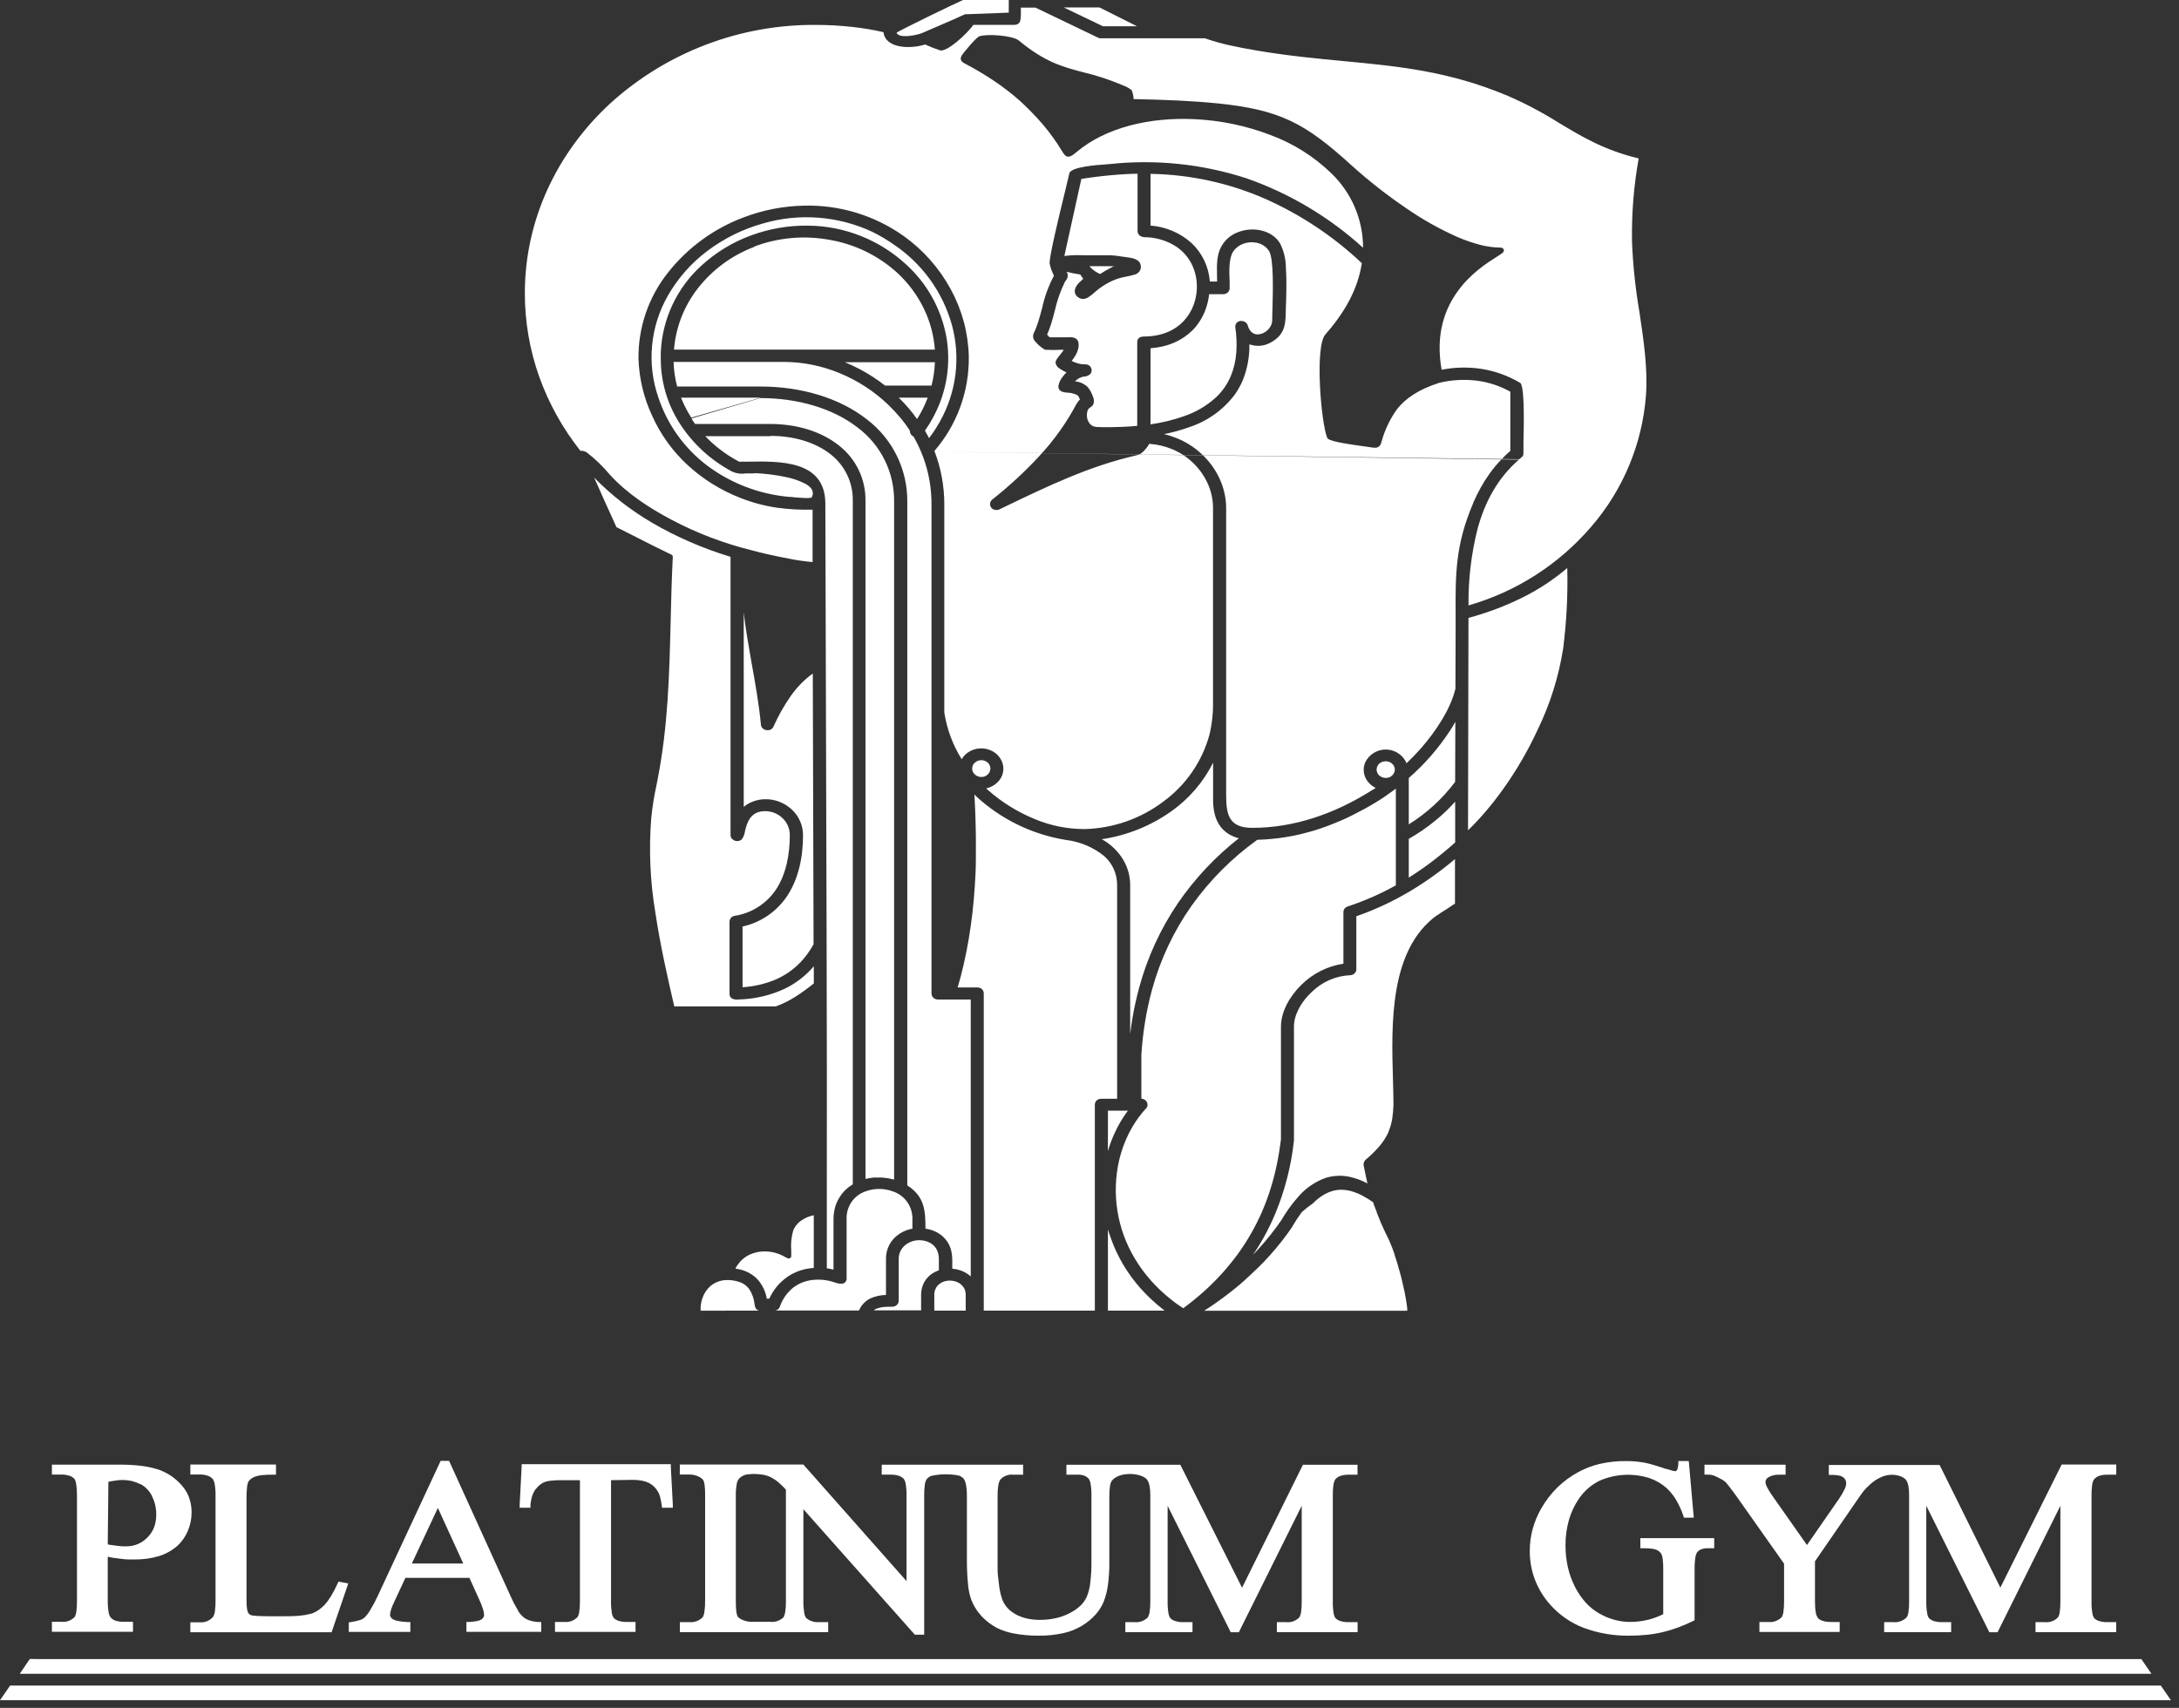 <svg width="162" height="127" viewBox="0 0 162 127" fill="none" xmlns="http://www.w3.org/2000/svg">
<rect x="0" y="0" width="162" height="127" fill="#333333" stroke="none"/>
<path fill-rule="evenodd" clip-rule="evenodd" d="M123.893 109.226C124.034 109.275 124.18 109.32 124.33 109.36C124.397 109.379 124.467 109.393 124.537 109.4C124.562 109.401 124.586 109.395 124.607 109.381L124.668 109.329C124.698 109.285 124.718 109.235 124.729 109.183C124.756 109.07 124.772 108.954 124.778 108.838V108.643H125.553L125.571 108.829L125.907 112.636L125.925 112.856H125.19L125.15 112.709C125.005 112.284 124.816 111.875 124.586 111.489C124.393 111.175 124.158 110.888 123.887 110.638C123.519 110.316 123.091 110.069 122.627 109.912C121.419 109.528 120.113 109.593 118.949 110.095C118.339 110.39 117.814 110.835 117.423 111.389V111.389C117.08 111.882 116.818 112.428 116.648 113.005C116.471 113.629 116.384 114.275 116.389 114.924C116.388 115.465 116.446 116.004 116.563 116.532C116.676 117.035 116.852 117.523 117.085 117.984C117.3 118.413 117.571 118.812 117.89 119.17C118.18 119.491 118.52 119.763 118.897 119.976C119.251 120.182 119.63 120.341 120.025 120.449C120.401 120.553 120.789 120.606 121.178 120.607C121.63 120.608 122.079 120.555 122.518 120.449H122.536C122.743 120.396 122.947 120.33 123.146 120.253C123.32 120.186 123.491 120.113 123.655 120.031V116.675C123.658 116.434 123.646 116.192 123.619 115.952C123.609 115.823 123.578 115.696 123.527 115.577C123.488 115.506 123.438 115.442 123.378 115.388C123.315 115.331 123.243 115.284 123.164 115.25C123.051 115.203 122.932 115.174 122.81 115.162C122.599 115.135 122.386 115.124 122.173 115.128H121.953V114.375H127.444V115.128H126.98C126.798 115.122 126.616 115.153 126.447 115.22C126.323 115.274 126.217 115.363 126.142 115.476C126.081 115.611 126.043 115.756 126.029 115.903C125.996 116.159 125.982 116.417 125.986 116.675V120.479L125.87 120.54C125.507 120.721 125.134 120.882 124.754 121.022C124.385 121.158 124.01 121.272 123.628 121.364C123.242 121.456 122.851 121.522 122.457 121.562C122.029 121.607 121.599 121.63 121.169 121.629C120.006 121.65 118.848 121.455 117.756 121.053C116.792 120.687 115.931 120.092 115.248 119.32C114.759 118.771 114.373 118.137 114.11 117.45C113.855 116.767 113.726 116.043 113.732 115.315C113.732 114.774 113.803 114.235 113.943 113.713C114.09 113.181 114.302 112.669 114.574 112.188V112.188C114.901 111.613 115.304 111.086 115.773 110.62C116.243 110.16 116.775 109.769 117.353 109.458C117.864 109.182 118.41 108.976 118.976 108.847C119.592 108.709 120.221 108.641 120.852 108.646C121.303 108.641 121.753 108.678 122.197 108.756H122.219C122.46 108.802 122.698 108.866 122.932 108.933C123.253 109.024 123.567 109.131 123.881 109.238L123.893 109.226ZM5.534 109.964C5.428 109.862 5.302 109.784 5.165 109.735H5.149C4.965 109.677 4.772 109.648 4.579 109.65H3.859V108.912H8.874C9.406 108.908 9.938 108.936 10.466 108.997C10.88 109.044 11.289 109.129 11.687 109.253V109.253H11.714C12.047 109.365 12.364 109.517 12.66 109.708L12.699 109.732C12.996 109.933 13.265 110.171 13.502 110.44V110.44C13.721 110.683 13.896 110.963 14.02 111.266V111.266L14.057 111.361C14.182 111.707 14.246 112.073 14.243 112.441C14.249 112.924 14.153 113.403 13.962 113.847C13.787 114.262 13.526 114.635 13.197 114.942V114.942L13.148 114.982C12.753 115.32 12.291 115.571 11.793 115.72C11.219 115.889 10.623 115.97 10.024 115.961C9.853 115.961 9.682 115.961 9.515 115.961C9.347 115.961 9.148 115.934 8.969 115.912C8.789 115.891 8.581 115.864 8.389 115.836L8.011 115.76V119.012C8.006 119.308 8.028 119.604 8.078 119.896C8.097 120.036 8.149 120.169 8.23 120.284C8.331 120.39 8.455 120.471 8.593 120.519H8.612C8.79 120.574 8.977 120.601 9.164 120.598H9.887V121.339H3.859V120.598H4.579C4.762 120.617 4.948 120.592 5.12 120.525C5.292 120.459 5.446 120.353 5.57 120.217C5.628 120.096 5.664 119.966 5.677 119.832C5.712 119.562 5.727 119.29 5.723 119.018V111.245C5.728 110.947 5.708 110.649 5.662 110.354C5.647 110.217 5.604 110.084 5.534 109.964V109.964ZM15.85 120.217C15.918 120.097 15.96 119.965 15.976 119.829C16.013 119.558 16.029 119.285 16.024 119.012V111.245C16.032 110.949 16.011 110.653 15.96 110.36C15.942 110.218 15.89 110.082 15.808 109.964C15.701 109.857 15.57 109.776 15.426 109.729C15.241 109.669 15.047 109.64 14.853 109.644H14.151V108.905H20.518V109.659H20.295C20.01 109.654 19.725 109.666 19.441 109.695C19.267 109.713 19.095 109.753 18.931 109.814C18.822 109.861 18.719 109.922 18.626 109.997C18.556 110.053 18.497 110.121 18.453 110.199C18.404 110.328 18.374 110.464 18.364 110.601C18.337 110.886 18.324 111.172 18.328 111.459V119.018C18.324 119.222 18.336 119.426 18.364 119.628C18.377 119.741 18.41 119.85 18.462 119.951V119.951C18.488 119.985 18.517 120.015 18.55 120.043V120.043C18.593 120.073 18.64 120.097 18.691 120.113C18.737 120.127 18.785 120.136 18.834 120.14C18.934 120.14 19.032 120.159 19.139 120.165C19.465 120.183 19.795 120.186 20.121 120.186H21.082C21.494 120.186 21.915 120.186 22.33 120.137C22.581 120.118 22.831 120.074 23.074 120.006V120.006H23.111C23.297 119.946 23.475 119.861 23.638 119.753C23.816 119.635 23.98 119.498 24.127 119.344C24.305 119.148 24.463 118.934 24.599 118.707C24.784 118.404 24.949 118.089 25.093 117.764L25.167 117.609L25.655 117.7L25.893 117.746L25.82 117.962L24.703 121.229L24.654 121.376H14.151V120.635H14.856C15.043 120.652 15.232 120.622 15.405 120.549C15.579 120.477 15.732 120.362 15.85 120.217V120.217ZM34.901 117.331H30.139L29.309 119.115C29.22 119.299 29.141 119.487 29.074 119.68V119.68V119.701C29.029 119.825 29.003 119.954 28.998 120.086C28.999 120.141 29.015 120.194 29.044 120.241C29.083 120.301 29.132 120.354 29.19 120.397V120.397C29.303 120.461 29.426 120.507 29.553 120.531C29.799 120.577 30.048 120.607 30.298 120.619H30.508V121.348H25.932V120.641L26.115 120.613C26.332 120.582 26.546 120.535 26.756 120.473C26.866 120.441 26.969 120.389 27.061 120.32C27.248 120.141 27.407 119.936 27.534 119.71C27.738 119.377 27.921 119.032 28.083 118.676L32.72 108.716L32.759 108.631H33.388L33.446 108.756L38 118.78C38.148 119.113 38.318 119.435 38.51 119.744V119.771C38.62 119.955 38.76 120.119 38.921 120.259V120.259C39.059 120.366 39.215 120.448 39.382 120.5C39.593 120.566 39.811 120.603 40.032 120.613H40.239V121.345H34.675V120.61H34.886C35.09 120.601 35.294 120.576 35.496 120.537C35.604 120.516 35.707 120.476 35.801 120.418C35.859 120.377 35.908 120.324 35.944 120.262C35.974 120.206 35.99 120.143 35.99 120.079C35.981 119.926 35.952 119.774 35.901 119.628C35.822 119.391 35.73 119.159 35.624 118.932L34.901 117.331ZM45.428 110.068V119.064C45.421 119.355 45.441 119.646 45.486 119.933C45.505 120.071 45.555 120.202 45.633 120.317V120.317C45.737 120.416 45.862 120.489 45.999 120.531C46.189 120.587 46.386 120.613 46.584 120.61H47.249V121.351H41.261V120.61H41.957C42.139 120.629 42.322 120.605 42.493 120.54C42.664 120.476 42.818 120.372 42.942 120.238C43.009 120.122 43.05 119.993 43.064 119.86C43.103 119.594 43.12 119.326 43.116 119.057V110.068H41.78C41.53 110.068 41.27 110.068 41.02 110.098C40.859 110.111 40.7 110.14 40.544 110.184V110.184C40.411 110.232 40.286 110.3 40.172 110.385V110.385C40.046 110.483 39.934 110.598 39.84 110.727V110.727H39.824C39.714 110.883 39.627 111.054 39.568 111.236C39.497 111.461 39.453 111.693 39.437 111.928V112.115H38.635V111.901L38.781 109.073V108.878H49.873V109.073L50.022 111.901V112.115H49.223L49.196 111.938C49.169 111.732 49.13 111.528 49.08 111.328C49.047 111.194 48.997 111.066 48.93 110.946C48.849 110.798 48.746 110.662 48.625 110.544C48.508 110.432 48.376 110.339 48.232 110.266C48.068 110.188 47.895 110.133 47.716 110.101C47.489 110.061 47.258 110.041 47.027 110.043L45.428 110.068ZM74.365 110.028C74.291 110.154 74.242 110.294 74.222 110.44C74.181 110.706 74.162 110.976 74.167 111.245V116.498C74.167 116.742 74.167 116.986 74.201 117.23C74.234 117.474 74.258 117.795 74.301 118.075C74.338 118.337 74.4 118.595 74.487 118.844V118.862C74.552 119.053 74.644 119.233 74.762 119.396C74.879 119.554 75.016 119.695 75.171 119.817C75.345 119.952 75.534 120.067 75.735 120.159H75.762C75.981 120.259 76.212 120.331 76.449 120.375C76.736 120.431 77.028 120.457 77.321 120.455C77.712 120.456 78.102 120.414 78.484 120.33C78.842 120.252 79.188 120.128 79.515 119.96C79.807 119.818 80.076 119.633 80.314 119.411C80.516 119.222 80.68 118.995 80.796 118.743C80.93 118.413 81.017 118.066 81.055 117.712C81.121 117.179 81.151 116.642 81.144 116.105V111.224C81.149 110.928 81.129 110.632 81.082 110.339C81.064 110.197 81.011 110.061 80.93 109.943C80.823 109.837 80.694 109.756 80.552 109.708C80.372 109.663 80.187 109.646 80.003 109.659H79.283V108.921H87.751L87.812 109.04L92.342 118.063L96.808 109.043L96.869 108.921H100.926V109.659H100.261C100.045 109.654 99.83 109.688 99.627 109.76C99.48 109.812 99.351 109.906 99.257 110.031C99.192 110.149 99.151 110.279 99.135 110.412C99.1 110.677 99.085 110.944 99.09 111.212V119.079C99.083 119.37 99.102 119.661 99.148 119.948C99.166 120.086 99.215 120.217 99.291 120.333C99.394 120.431 99.52 120.503 99.657 120.543C99.855 120.602 100.061 120.63 100.267 120.625H100.932V121.367H94.929V120.625H95.621C95.803 120.644 95.986 120.621 96.157 120.558C96.328 120.494 96.482 120.392 96.607 120.259V120.259C96.672 120.143 96.714 120.014 96.729 119.881C96.766 119.615 96.782 119.347 96.777 119.079V111.971L92.165 121.251L92.107 121.373H91.497L91.439 121.251L86.808 111.971V119.079C86.801 119.37 86.822 119.661 86.869 119.948C86.886 120.086 86.935 120.218 87.013 120.333V120.333C87.116 120.431 87.242 120.503 87.379 120.543C87.569 120.601 87.766 120.629 87.965 120.625H88.657V121.367H83.663V120.625H84.35C84.533 120.643 84.718 120.619 84.891 120.555C85.064 120.491 85.219 120.389 85.347 120.256C85.41 120.136 85.451 120.006 85.469 119.872C85.508 119.607 85.525 119.34 85.521 119.073V111.184C85.523 110.968 85.507 110.751 85.472 110.537C85.451 110.395 85.408 110.257 85.344 110.129V110.129C85.31 110.061 85.263 110 85.207 109.949C85.132 109.886 85.049 109.834 84.96 109.793V109.793C84.301 109.488 83.068 109.525 82.632 110.15C82.574 110.263 82.537 110.386 82.522 110.513C82.486 110.775 82.47 111.039 82.474 111.303V116.184C82.479 116.731 82.447 117.277 82.376 117.819C82.323 118.244 82.22 118.662 82.071 119.064C81.928 119.426 81.721 119.759 81.461 120.049C81.171 120.371 80.836 120.65 80.466 120.876C80.028 121.142 79.549 121.334 79.048 121.443C78.454 121.573 77.847 121.636 77.239 121.629C76.59 121.636 75.942 121.577 75.305 121.452C74.887 121.37 74.482 121.234 74.1 121.046V121.046L73.862 120.903C73.487 120.674 73.151 120.388 72.865 120.055C72.588 119.729 72.368 119.36 72.212 118.963C72.078 118.578 71.995 118.177 71.965 117.77C71.906 117.156 71.88 116.539 71.885 115.922V111.245C71.885 110.922 71.867 110.208 71.626 109.936L71.611 109.921C71.516 109.828 71.4 109.759 71.272 109.72C70.603 109.592 69.915 109.6 69.25 109.744C69.102 109.797 68.973 109.891 68.877 110.016C68.814 110.134 68.773 110.264 68.758 110.397C68.722 110.662 68.706 110.929 68.71 111.196V121.556H68.014L67.947 121.48L59.729 112.227V119.067C59.723 119.357 59.744 119.647 59.79 119.933C59.809 120.071 59.859 120.202 59.936 120.317C60.202 120.539 60.543 120.649 60.888 120.622H61.572V121.364H50.547V120.622H51.242C51.423 120.639 51.606 120.616 51.777 120.555C51.948 120.493 52.104 120.396 52.234 120.269V120.269C52.304 120.15 52.349 120.018 52.365 119.881C52.409 119.599 52.428 119.313 52.423 119.027V111.245C52.423 110.998 52.423 110.745 52.392 110.501C52.383 110.368 52.356 110.238 52.31 110.113C52.288 110.06 52.253 110.014 52.209 109.976C52.148 109.922 52.082 109.874 52.011 109.833C51.89 109.771 51.762 109.723 51.63 109.689C51.501 109.659 51.369 109.644 51.236 109.644H50.541V108.905H59.729L59.796 108.982L67.398 117.572V111.184C67.403 110.896 67.381 110.608 67.331 110.324C67.311 110.195 67.263 110.072 67.191 109.964C67.084 109.86 66.954 109.783 66.812 109.738C66.621 109.68 66.421 109.652 66.221 109.656H65.552V108.918H76.064V109.659H75.341C75.161 109.639 74.979 109.662 74.809 109.726C74.639 109.79 74.487 109.894 74.365 110.028V110.028ZM8.011 114.845L8.316 114.894L8.734 114.948L9.087 114.985H9.393C9.682 114.987 9.969 114.932 10.238 114.823C10.508 114.709 10.754 114.541 10.957 114.329V114.329C11.173 114.118 11.342 113.863 11.452 113.582C11.565 113.274 11.621 112.949 11.616 112.621C11.617 112.382 11.591 112.143 11.537 111.91C11.485 111.683 11.404 111.464 11.296 111.257V111.23C11.199 111.044 11.075 110.872 10.93 110.72C10.788 110.575 10.624 110.453 10.445 110.357H10.418C10.223 110.26 10.018 110.184 9.807 110.132V110.132C9.574 110.079 9.336 110.053 9.097 110.052C8.921 110.054 8.745 110.069 8.572 110.098C8.401 110.12 8.23 110.15 8.059 110.187L8.011 114.845ZM34.443 116.266L32.555 112.13L30.618 116.266H34.443ZM58.256 120.256C58.319 120.137 58.361 120.006 58.378 119.872C58.416 119.607 58.434 119.34 58.429 119.073V110.769C58.286 110.617 58.143 110.464 57.99 110.33C57.885 110.23 57.773 110.138 57.655 110.055C57.597 110.016 57.542 109.982 57.484 109.949C57.265 109.812 57.023 109.717 56.77 109.668C56.395 109.603 56.014 109.59 55.635 109.628C55.495 109.638 55.358 109.676 55.233 109.74C55.107 109.804 54.996 109.892 54.906 110.001V110.001C54.83 110.119 54.782 110.254 54.766 110.394C54.719 110.674 54.699 110.958 54.705 111.242V119.015C54.705 119.259 54.705 119.512 54.735 119.759C54.744 119.892 54.77 120.023 54.812 120.15V120.15C54.834 120.197 54.865 120.239 54.903 120.275C54.967 120.33 55.038 120.377 55.114 120.415C55.232 120.475 55.357 120.521 55.486 120.552C55.614 120.583 55.745 120.598 55.876 120.598H57.249C57.434 120.621 57.623 120.602 57.799 120.541C57.976 120.48 58.136 120.38 58.268 120.247L58.256 120.256ZM3.041 123.371H159.2L159.953 124.463H1.47L2.215 123.362L3.041 123.371ZM160.646 125.339L161.399 126.431H0L0.753 125.339H160.646ZM148.718 118.057L153.215 109.027L153.273 108.905H157.336V109.659H156.668C156.451 109.654 156.235 109.688 156.03 109.76C155.886 109.814 155.76 109.908 155.667 110.031C155.601 110.148 155.56 110.278 155.545 110.412C155.508 110.677 155.492 110.944 155.497 111.212V119.079C155.489 119.37 155.51 119.661 155.558 119.948C155.575 120.085 155.623 120.217 155.698 120.333V120.333C155.803 120.431 155.929 120.503 156.067 120.543C156.26 120.601 156.461 120.629 156.662 120.625H157.33V121.367H151.333V120.625H152.025C152.207 120.645 152.39 120.622 152.561 120.558C152.732 120.495 152.886 120.393 153.01 120.259V120.259C153.077 120.143 153.119 120.014 153.133 119.881C153.17 119.615 153.186 119.347 153.181 119.079V111.971L148.572 121.251L148.511 121.373H147.901L147.84 121.251L143.212 111.971V119.079C143.206 119.37 143.227 119.661 143.276 119.948C143.291 120.086 143.339 120.218 143.417 120.333C143.521 120.431 143.646 120.504 143.783 120.546C143.972 120.601 144.168 120.628 144.365 120.625H145.061V121.367H140.079V120.625H140.763C140.946 120.643 141.131 120.619 141.304 120.555C141.477 120.491 141.633 120.389 141.76 120.256C141.829 120.139 141.872 120.008 141.885 119.872C141.924 119.607 141.941 119.34 141.934 119.073V111.184C141.937 110.968 141.922 110.751 141.888 110.537C141.869 110.395 141.826 110.257 141.76 110.129V110.129C141.724 110.067 141.677 110.011 141.623 109.964C141.547 109.902 141.464 109.85 141.376 109.808V109.808C141.133 109.708 140.872 109.659 140.609 109.665C140.347 109.672 140.088 109.733 139.851 109.845V109.845C139.703 109.908 139.561 109.985 139.427 110.074C139.289 110.164 139.159 110.266 139.039 110.379V110.379C138.874 110.525 138.718 110.682 138.572 110.849C138.392 111.08 138.225 111.324 138.06 111.565L134.936 116.102V119.061C134.932 119.351 134.953 119.641 135 119.927C135.019 120.065 135.072 120.195 135.153 120.308V120.323C135.257 120.42 135.382 120.491 135.519 120.531C135.717 120.589 135.923 120.616 136.129 120.613H136.773V121.355H130.806V120.613H131.489C131.67 120.63 131.853 120.605 132.023 120.542C132.193 120.478 132.346 120.376 132.471 120.244C132.535 120.127 132.575 119.998 132.59 119.866C132.626 119.6 132.643 119.332 132.639 119.064V116.278L129.116 111.285C128.942 111.047 128.768 110.806 128.585 110.571C128.49 110.442 128.389 110.319 128.28 110.202C128.187 110.121 128.084 110.051 127.975 109.994C127.791 109.892 127.602 109.799 127.408 109.717H127.389C127.336 109.698 127.281 109.683 127.225 109.674C127.132 109.659 127.038 109.652 126.944 109.653H126.721V108.915H132.752V109.659H132.233C131.985 109.657 131.739 109.715 131.517 109.827V109.827C131.437 109.866 131.367 109.925 131.315 109.997C131.273 110.068 131.252 110.15 131.254 110.232C131.273 110.361 131.315 110.485 131.379 110.598C131.505 110.836 131.648 111.065 131.806 111.282L134.341 114.891L136.721 111.456C136.877 111.235 137.013 111.001 137.13 110.757C137.202 110.62 137.245 110.469 137.258 110.315C137.258 110.251 137.249 110.187 137.23 110.126C137.215 110.073 137.19 110.023 137.157 109.979V109.979C137.128 109.935 137.092 109.896 137.05 109.863V109.863C136.995 109.824 136.936 109.791 136.873 109.766V109.766C136.789 109.733 136.701 109.712 136.611 109.702C136.472 109.682 136.331 109.673 136.19 109.674H135.964V108.936H144.201L144.262 109.055L148.718 118.057Z" fill="white"/>
<path fill-rule="evenodd" clip-rule="evenodd" d="M56.432 97.458C56.16 97.397 56.127 97.153 56.087 96.924V96.909C56.044 96.558 55.927 96.221 55.742 95.92C55.547 95.624 55.251 95.407 54.91 95.31C54.579 95.205 54.231 95.165 53.885 95.191C53.499 95.225 53.132 95.374 52.832 95.618C52.551 95.863 52.34 96.179 52.222 96.533C52.116 96.831 52.071 97.148 52.091 97.464L56.432 97.458ZM65.87 93.617C65.86 93.051 66.071 92.504 66.459 92.092C66.829 91.71 67.311 91.455 67.835 91.366V90.643C67.843 90.189 67.706 89.745 67.443 89.375C67.18 89.006 66.805 88.73 66.374 88.59C66.051 88.472 65.71 88.411 65.367 88.41C65.023 88.408 64.682 88.468 64.36 88.587C63.934 88.731 63.565 89.008 63.309 89.379C63.054 89.75 62.925 90.193 62.942 90.643V95.017C62.951 95.077 62.946 95.138 62.927 95.195C62.909 95.253 62.877 95.305 62.834 95.348C62.792 95.391 62.74 95.423 62.683 95.443C62.626 95.462 62.565 95.468 62.505 95.46C62.338 95.448 62.173 95.41 62.017 95.347C61.978 95.347 61.941 95.319 61.911 95.313C61.655 95.237 61.392 95.188 61.127 95.167V95.167C60.871 95.145 60.615 95.151 60.361 95.185C59.831 95.248 59.33 95.459 58.915 95.795C58.492 96.156 58.171 96.622 57.985 97.147C57.96 97.233 57.908 97.309 57.838 97.363C57.767 97.418 57.681 97.449 57.591 97.452H63.863C64.025 97.062 64.322 96.744 64.699 96.555C65.068 96.39 65.466 96.3 65.87 96.292V93.617ZM71.797 97.458V96.299C71.797 96.186 71.782 96.074 71.751 95.966C71.722 95.867 71.675 95.774 71.614 95.691C71.451 95.474 71.215 95.322 70.949 95.264C70.732 95.211 70.505 95.211 70.287 95.264C70.078 95.313 69.887 95.418 69.735 95.569C69.551 95.766 69.452 96.027 69.461 96.295V97.458H71.797ZM58.543 94.944C59.124 94.552 59.801 94.325 60.501 94.285V90.368C60.187 90.426 59.888 90.547 59.623 90.725C59.331 90.909 59.105 91.179 58.973 91.497V91.497C58.832 91.992 58.782 92.509 58.827 93.022C58.827 93.175 58.827 93.327 58.827 93.407C58.827 93.434 58.82 93.462 58.805 93.486C58.781 93.528 58.741 93.559 58.695 93.573C58.649 93.587 58.599 93.583 58.555 93.562L58.363 93.468C57.901 93.196 57.374 93.054 56.838 93.056C56.349 93.053 55.869 93.189 55.456 93.449C55.121 93.673 54.851 93.98 54.672 94.34C55.255 94.398 55.804 94.645 56.234 95.045C56.642 95.462 56.912 95.994 57.008 96.57H57.194C57.487 95.916 57.953 95.354 58.543 94.947V94.947V94.944ZM68.481 97.458V96.299C68.48 96.1 68.507 95.903 68.561 95.713C68.616 95.528 68.7 95.353 68.808 95.194V95.194C68.918 95.034 69.053 94.892 69.207 94.773C69.372 94.652 69.553 94.555 69.744 94.483L69.802 94.462V93.626C69.805 93.476 69.785 93.326 69.744 93.181C69.712 93.057 69.661 92.938 69.592 92.83L69.573 92.803C69.504 92.701 69.42 92.611 69.323 92.534C69.216 92.451 69.097 92.384 68.969 92.336C68.767 92.261 68.554 92.222 68.338 92.22C68.038 92.219 67.744 92.3 67.487 92.455C67.243 92.596 67.048 92.809 66.929 93.065V93.065C66.852 93.238 66.814 93.425 66.816 93.614V96.729C66.816 96.787 66.803 96.844 66.779 96.896V96.896C66.755 96.949 66.721 96.995 66.678 97.034V97.034C66.633 97.076 66.581 97.109 66.523 97.131C66.463 97.154 66.4 97.167 66.337 97.168C66.148 97.168 65.934 97.168 65.727 97.186C65.546 97.201 65.369 97.24 65.199 97.302V97.302H65.178C65.134 97.323 65.091 97.346 65.049 97.372L64.97 97.436H68.457L68.481 97.458ZM109.142 61.742C109.563 61.337 109.968 60.907 110.362 60.449C110.876 59.855 111.359 59.236 111.811 58.594C112.284 57.932 112.726 57.24 113.141 56.526C113.556 55.812 113.943 55.071 114.294 54.314C115.236 52.388 115.884 50.332 116.216 48.213C116.468 46.232 116.57 44.234 116.521 42.237C115.51 43.096 114.4 43.829 113.214 44.422C111.921 45.062 110.568 45.573 109.175 45.947C109.169 51.206 109.158 56.471 109.142 61.742ZM85.537 12.934V16.775C86.669 16.859 87.742 17.316 88.587 18.074C89.383 18.822 89.868 19.843 89.945 20.933H90.488C90.488 20.228 90.412 19.493 90.607 18.797C90.71 18.443 90.895 18.119 91.148 17.851C91.401 17.583 91.714 17.38 92.062 17.257C93.157 16.833 94.588 17.104 95.176 18.117C95.448 18.661 95.593 19.26 95.6 19.868C95.668 20.829 95.634 21.976 95.6 22.848C95.567 23.928 95.658 24.822 94.475 25.469C94.236 25.605 93.97 25.688 93.696 25.711C93.422 25.734 93.147 25.697 92.888 25.603C92.904 26.524 92.734 27.439 92.388 28.294C92.233 28.655 92.041 29 91.815 29.322C90.962 30.465 89.778 31.317 88.422 31.762C87.808 31.983 87.178 32.157 86.537 32.283C86.85 32.354 87.156 32.45 87.453 32.57C88.144 32.842 88.778 33.242 89.322 33.748L89.448 33.867C89.685 34.099 89.903 34.35 90.1 34.617C90.324 34.929 90.518 35.261 90.68 35.609C90.836 35.952 90.956 36.311 91.037 36.679C91.118 37.039 91.159 37.406 91.159 37.775V59.174C91.159 60.662 91.433 61.559 93.105 61.559C96.241 61.559 99.206 60.492 101.784 58.896C101.952 58.792 102.116 58.686 102.275 58.591C101.973 58.447 101.723 58.213 101.561 57.92C101.455 57.73 101.396 57.518 101.387 57.301C101.377 57.084 101.42 56.867 101.509 56.669C101.647 56.395 101.856 56.163 102.115 55.999C102.374 55.834 102.673 55.743 102.98 55.735C103.286 55.728 103.589 55.803 103.856 55.954C104.123 56.105 104.344 56.326 104.496 56.593C104.526 56.645 104.55 56.7 104.569 56.758C104.947 56.4 105.306 56.028 105.646 55.641C106.71 54.421 107.845 52.755 108.205 51.206L108.22 46.935C108.22 46.493 108.22 46.072 108.22 45.663C108.205 42.713 108.196 40.514 109.535 37.39V37.375C109.7 36.997 109.88 36.63 110.075 36.277C110.272 35.919 110.49 35.574 110.728 35.242C110.959 34.916 111.212 34.605 111.484 34.312L111.619 34.166C111.832 33.94 112.055 33.73 112.287 33.528V29.126C111.51 28.694 110.658 28.415 109.776 28.303C108.851 28.194 107.915 28.248 107.009 28.464C105.42 28.971 104.483 29.651 103.876 30.41C103.342 31.146 102.948 31.973 102.711 32.851V32.851L102.668 32.985C102.651 33.038 102.624 33.086 102.589 33.129C102.552 33.172 102.508 33.209 102.458 33.238V33.238C102.415 33.261 102.37 33.279 102.324 33.29H102.308C102.261 33.296 102.213 33.296 102.165 33.29H102.119C101.973 33.266 101.714 33.229 101.409 33.19C100.448 33.055 99.06 32.866 98.739 32.634C98.711 32.616 98.689 32.589 98.675 32.558C98.221 31.494 97.733 25.795 98.532 24.877C99.908 23.306 100.936 21.591 101.247 19.569C99.142 17.582 96.716 15.966 94.072 14.789C91.379 13.608 88.477 12.976 85.537 12.928V12.934ZM55.294 45.556V60.001C55.471 59.854 55.667 59.733 55.877 59.641C56.247 59.483 56.649 59.412 57.051 59.433H57.078C57.78 59.473 58.442 59.769 58.939 60.266C59.425 60.751 59.7 61.409 59.702 62.096C59.702 63.716 59.376 65.363 58.5 66.657C57.73 67.799 56.551 68.6 55.206 68.896V73.413C55.987 73.362 56.756 73.194 57.487 72.913C58.255 72.61 58.949 72.144 59.519 71.547V71.547C59.707 71.349 59.881 71.139 60.041 70.918C60.203 70.693 60.352 70.459 60.486 70.217L60.428 50.083C59.803 50.538 59.257 51.092 58.811 51.724C58.305 52.444 57.87 53.212 57.512 54.015C57.487 54.075 57.451 54.13 57.404 54.174C57.357 54.219 57.301 54.253 57.24 54.275V54.275C57.22 54.283 57.198 54.29 57.176 54.293H57.14C57.089 54.298 57.038 54.298 56.987 54.293H56.972C56.895 54.28 56.822 54.251 56.758 54.208C56.707 54.173 56.664 54.128 56.632 54.076C56.599 54.023 56.579 53.964 56.572 53.903C56.429 52.353 56.151 50.822 55.877 49.293C55.66 48.039 55.437 46.819 55.294 45.556ZM79.088 0.555L81.998 1.952H84.53L81.748 0.555H79.088ZM54.443 62.404C54.402 62.365 54.369 62.317 54.346 62.265C54.324 62.213 54.312 62.156 54.312 62.099V41.405C52.262 40.786 50.292 39.929 48.443 38.851C46.878 37.931 45.443 36.809 44.172 35.514C44.648 36.6 45.477 38.418 45.758 39.037L45.828 39.196C46.313 39.437 46.704 39.638 47.1 39.84C48.034 40.316 48.967 40.791 49.919 41.246C49.95 41.26 49.976 41.283 49.994 41.311C50.012 41.34 50.021 41.374 50.02 41.408C49.937 43.021 49.898 44.602 49.861 46.172C49.763 50.138 49.669 54.031 48.876 58.033L48.809 58.371C48.635 59.17 48.505 59.978 48.421 60.791C48.23 63.157 48.332 65.538 48.726 67.88C49.083 70.262 49.62 72.645 50.13 74.835H57.686C58.206 74.646 58.704 74.398 59.168 74.097C59.63 73.797 60.075 73.475 60.504 73.13V71.852C59.909 72.552 59.175 73.12 58.348 73.52C57.34 73.99 56.249 74.26 55.138 74.313H55.05C54.977 74.313 54.894 74.329 54.821 74.329C54.516 74.329 54.236 74.255 54.236 73.88V68.542C54.236 68.442 54.272 68.346 54.336 68.27V68.255C54.41 68.175 54.509 68.121 54.617 68.103C55.224 68.009 55.805 67.793 56.327 67.468C56.848 67.142 57.298 66.715 57.649 66.211C58.433 65.067 58.72 63.566 58.72 62.093C58.718 61.636 58.538 61.198 58.216 60.873C57.893 60.543 57.458 60.346 56.996 60.321C55.776 60.254 55.538 61.196 55.386 61.809C55.359 62.03 55.276 62.24 55.145 62.419C55.052 62.5 54.934 62.544 54.812 62.545V62.545C54.746 62.545 54.681 62.533 54.62 62.508V62.508C54.56 62.483 54.506 62.448 54.458 62.404H54.443ZM103.022 56.608C103.2 56.608 103.372 56.673 103.504 56.791C103.566 56.848 103.616 56.917 103.65 56.993C103.684 57.07 103.702 57.153 103.703 57.237C103.691 57.407 103.613 57.566 103.486 57.68C103.359 57.794 103.193 57.853 103.022 57.847C102.845 57.848 102.674 57.783 102.543 57.664C102.481 57.609 102.432 57.542 102.398 57.467C102.363 57.392 102.345 57.31 102.345 57.227C102.346 57.144 102.364 57.061 102.398 56.984C102.432 56.908 102.481 56.839 102.543 56.782C102.677 56.67 102.847 56.609 103.022 56.611V56.608ZM72.956 56.526C73.133 56.525 73.304 56.59 73.435 56.709C73.497 56.765 73.546 56.834 73.58 56.91C73.614 56.986 73.633 57.068 73.634 57.151C73.626 57.324 73.55 57.486 73.423 57.603C73.297 57.72 73.129 57.782 72.956 57.777C72.779 57.777 72.608 57.71 72.478 57.591C72.414 57.536 72.364 57.468 72.329 57.392C72.294 57.316 72.276 57.233 72.276 57.15C72.276 57.066 72.294 56.983 72.329 56.907C72.364 56.831 72.414 56.764 72.478 56.709C72.609 56.591 72.78 56.527 72.956 56.529V56.526ZM104.737 57.85V61.3C106.073 60.469 107.242 59.397 108.184 58.137L108.199 53.677C108.074 53.909 107.924 54.15 107.778 54.369C106.928 55.664 105.905 56.836 104.737 57.853V57.85ZM104.737 62.358V65.26C105.292 64.912 105.832 64.542 106.356 64.149C106.988 63.673 107.595 63.17 108.187 62.645V59.613C107.739 60.112 107.254 60.576 106.735 61.001C106.111 61.518 105.442 61.979 104.737 62.377V62.358ZM108.172 67.197V63.881C107.133 64.762 106.024 65.556 104.856 66.257C103.584 67.017 102.238 67.646 100.838 68.133V72.081C100.837 72.138 100.825 72.194 100.802 72.246C100.779 72.299 100.745 72.346 100.704 72.385V72.385C100.61 72.472 100.487 72.52 100.359 72.52C99.305 72.571 98.306 73.005 97.55 73.74C96.747 74.478 96.201 75.439 96.201 76.342V84.761C96.203 84.772 96.203 84.782 96.201 84.792V84.807C96 86.677 95.532 88.508 94.813 90.246C94.364 91.321 93.808 92.348 93.154 93.312C93.285 93.172 93.422 93.028 93.553 92.885C94.168 92.211 94.736 91.496 95.256 90.746C95.633 90.09 96.08 89.477 96.589 88.916C97.117 88.322 97.785 87.869 98.532 87.598C99.124 87.409 99.756 87.38 100.362 87.516C100.816 87.615 101.254 87.778 101.662 88.001C101.625 87.839 101.592 87.681 101.558 87.522C101.494 87.217 101.433 86.939 101.378 86.644C101.376 86.614 101.376 86.585 101.378 86.555C101.38 86.523 101.386 86.491 101.396 86.461V86.461C101.429 86.348 101.499 86.25 101.595 86.183V86.183C101.934 85.898 102.251 85.585 102.54 85.249C102.819 84.928 103.051 84.568 103.23 84.182C103.228 84.173 103.228 84.163 103.23 84.154C103.364 83.84 103.459 83.51 103.51 83.172C103.561 82.828 103.591 82.48 103.599 82.132V82.132V82.114C103.599 81.555 103.577 80.951 103.562 80.311C103.44 76.129 103.288 70.625 106.829 68.063H106.851C107.052 67.913 107.275 67.773 107.507 67.633C107.738 67.493 107.952 67.316 108.172 67.2V67.197ZM93.48 62.444C91.585 63.804 89.927 65.469 88.575 67.371C87.25 69.257 86.261 71.358 85.653 73.581C85.44 74.355 85.269 75.139 85.14 75.93C85.006 76.733 84.914 77.553 84.856 78.404V81.699C84.909 81.701 84.96 81.711 85.009 81.729C85.06 81.749 85.107 81.777 85.149 81.812L85.177 81.836C85.218 81.874 85.25 81.921 85.271 81.973V81.973C85.298 82.026 85.312 82.085 85.311 82.144C85.314 82.171 85.314 82.199 85.311 82.227C85.305 82.255 85.296 82.282 85.284 82.309C85.272 82.332 85.259 82.355 85.244 82.376V82.376L85.201 82.428L85.061 82.583C85.003 82.65 84.957 82.708 84.914 82.754L84.771 82.937L84.637 83.111C84.302 83.575 84.014 84.07 83.777 84.591C83.534 85.125 83.344 85.682 83.209 86.253C82.63 88.751 83.043 91.376 84.362 93.574C84.709 94.159 85.111 94.709 85.564 95.216C86.029 95.739 86.539 96.22 87.09 96.652C87.175 96.719 87.257 96.787 87.346 96.851L87.608 97.037C87.681 97.092 87.764 97.147 87.849 97.201L87.971 97.281C88.496 96.896 88.984 96.497 89.445 96.088C90.397 95.244 91.257 94.301 92.01 93.275C92.369 92.78 92.702 92.266 93.007 91.735C93.31 91.204 93.584 90.657 93.828 90.097C94.071 89.535 94.284 88.961 94.466 88.376C94.649 87.797 94.801 87.199 94.929 86.586C95.057 85.972 95.152 85.365 95.234 84.734V76.36C95.234 75.256 95.844 74.133 96.726 73.258C97.578 72.402 98.683 71.842 99.877 71.663V67.825C99.878 67.726 99.912 67.63 99.975 67.553C100.041 67.475 100.131 67.42 100.231 67.395C100.863 67.184 101.476 66.947 102.08 66.681C102.684 66.416 103.221 66.141 103.776 65.833V58.643L103.519 58.832C103.33 58.969 103.138 59.107 102.94 59.244C102.742 59.381 102.479 59.549 102.241 59.689C102.003 59.83 101.769 59.973 101.518 60.11C101.268 60.248 100.936 60.415 100.64 60.571C100.344 60.727 100.03 60.876 99.725 61.004C99.42 61.132 99.081 61.276 98.749 61.401C98.416 61.526 98.08 61.642 97.727 61.752C97.4 61.846 97.058 61.941 96.711 62.026C96.363 62.111 96.012 62.178 95.652 62.239C95.292 62.3 94.929 62.346 94.566 62.38C94.203 62.413 93.843 62.438 93.48 62.447V62.444ZM84.024 65.854V76.897C84.069 76.522 84.121 76.153 84.179 75.796C84.315 74.974 84.495 74.159 84.716 73.356C85.324 71.142 86.293 69.043 87.584 67.145C88.838 65.321 90.362 63.699 92.105 62.334C92.072 62.327 92.039 62.318 92.007 62.307C91.859 62.266 91.715 62.212 91.577 62.145C91.416 62.07 91.266 61.976 91.128 61.864C91.003 61.764 90.888 61.651 90.787 61.526C90.787 61.526 90.787 61.511 90.768 61.504C90.661 61.366 90.569 61.217 90.494 61.059C90.417 60.899 90.357 60.731 90.314 60.559C90.268 60.385 90.236 60.207 90.219 60.028C90.198 59.851 90.188 59.672 90.189 59.494V56.715C89.464 58.158 88.396 59.401 87.077 60.333C85.543 61.419 83.775 62.129 81.916 62.404C82.48 62.718 82.968 63.154 83.343 63.679C83.795 64.315 84.033 65.078 84.024 65.857V65.854ZM72.535 59.165L72.444 59.076C72.465 59.494 72.487 59.918 72.505 60.342C72.523 60.922 72.542 61.504 72.551 62.09C72.56 62.676 72.551 63.35 72.551 63.978C72.551 64.607 72.514 65.238 72.475 65.864C72.435 66.489 72.377 67.181 72.301 67.843C72.224 68.505 72.136 69.155 72.023 69.817C71.91 70.479 71.788 71.098 71.642 71.733C71.514 72.294 71.364 72.861 71.199 73.426H72.667C72.73 73.425 72.792 73.438 72.85 73.462C72.902 73.482 72.952 73.51 72.996 73.545C73.04 73.586 73.076 73.636 73.1 73.691C73.125 73.745 73.138 73.803 73.139 73.862V97.458H81.397V82.147C81.397 82.089 81.409 82.031 81.431 81.976V81.976C81.454 81.921 81.488 81.871 81.531 81.83C81.574 81.792 81.623 81.761 81.675 81.738H81.693C81.752 81.716 81.814 81.705 81.876 81.705H83.054V65.857C83.063 65.442 82.981 65.029 82.814 64.648C82.647 64.267 82.399 63.927 82.087 63.652C81.267 62.993 80.278 62.579 79.234 62.456C76.721 62.049 74.385 60.904 72.523 59.168L72.535 59.165ZM83.853 82.59H82.37V85.597C82.5 85.142 82.666 84.697 82.865 84.267C83.132 83.675 83.463 83.113 83.853 82.593V82.59ZM82.37 91.436V97.458H86.583L86.446 97.351C85.853 96.885 85.302 96.369 84.799 95.807C84.31 95.256 83.875 94.659 83.499 94.026C83.129 93.403 82.822 92.745 82.584 92.061C82.495 91.842 82.444 91.634 82.37 91.424V91.436ZM81.928 31.765C82.392 31.765 82.861 31.765 83.328 31.747C83.737 31.731 84.149 31.707 84.548 31.667V25.466C84.548 25.026 84.908 25.02 85.204 25.017H85.268C85.554 25.007 85.837 24.971 86.116 24.91C86.376 24.854 86.629 24.772 86.873 24.666V24.666C87.298 24.482 87.681 24.213 87.999 23.876C88.321 23.533 88.571 23.129 88.734 22.687C88.921 22.185 89.004 21.65 88.978 21.116C88.97 20.936 88.949 20.758 88.914 20.582C88.88 20.407 88.834 20.235 88.776 20.066C88.54 19.372 88.085 18.773 87.48 18.358C86.814 17.92 86.041 17.672 85.244 17.641H85.189C85.042 17.652 84.895 17.618 84.768 17.544V17.544C84.709 17.503 84.66 17.45 84.625 17.388C84.591 17.327 84.573 17.259 84.573 17.19V12.919C84.286 12.919 83.99 12.934 83.691 12.949C83.328 12.971 82.962 12.995 82.593 13.029C82.224 13.062 81.833 13.105 81.443 13.154C81.052 13.203 80.744 13.251 80.394 13.306L79.131 19.035C79.585 18.977 80.043 18.959 80.5 18.98H80.613H82.196C82.45 18.98 82.648 18.98 82.843 19.002C83.038 19.023 83.237 19.047 83.472 19.087C83.542 19.087 83.603 19.108 83.673 19.114C84.155 19.172 84.808 19.252 84.817 19.834C84.823 19.967 84.78 20.097 84.698 20.201C84.607 20.306 84.487 20.384 84.353 20.423H84.338C84.137 20.483 83.934 20.532 83.728 20.57C83.414 20.623 83.108 20.71 82.813 20.829C82.616 20.912 82.426 21.007 82.242 21.116C82.053 21.225 81.871 21.345 81.696 21.476C81.626 21.53 81.522 21.616 81.415 21.71C81.258 21.858 81.087 21.992 80.906 22.11C80.817 22.165 80.719 22.203 80.616 22.223C80.501 22.242 80.383 22.226 80.278 22.177C80.207 22.145 80.141 22.101 80.082 22.049C80.03 22.003 79.987 21.947 79.957 21.884C79.926 21.821 79.909 21.753 79.906 21.683C79.902 21.555 79.935 21.428 80 21.317C80.062 21.204 80.141 21.101 80.235 21.012L80.54 20.725L80.476 20.652C80.439 20.603 80.403 20.548 80.366 20.493C80.329 20.438 80.333 20.435 80.317 20.408H80.287C79.958 20.36 79.632 20.295 79.311 20.213V20.231C79.368 20.326 79.392 20.436 79.382 20.546C79.371 20.656 79.324 20.759 79.25 20.841C79.216 20.888 79.186 20.937 79.158 20.988C78.832 21.659 78.585 22.366 78.423 23.095C78.338 23.428 78.249 23.76 78.151 24.072C78.1 24.227 78.048 24.377 77.99 24.538C77.944 24.654 77.895 24.77 77.846 24.886L77.935 24.978L78.029 25.081H79.466C79.649 25.055 79.835 25.089 79.997 25.179C80.049 25.219 80.092 25.269 80.124 25.326C80.156 25.383 80.176 25.446 80.183 25.511V25.511C80.197 25.613 80.197 25.715 80.183 25.817C80.143 26.042 80.062 26.259 79.942 26.454C79.864 26.588 79.774 26.716 79.674 26.835C79.807 26.909 79.948 26.968 80.095 27.009C80.277 27.065 80.468 27.093 80.659 27.092C80.766 27.085 80.874 27.113 80.964 27.171V27.171C81.025 27.21 81.074 27.265 81.107 27.329C81.141 27.388 81.159 27.454 81.159 27.522C81.163 27.623 81.132 27.722 81.071 27.802V27.802C80.941 27.925 80.771 27.997 80.592 28.004C80.543 28.004 80.494 28.019 80.467 28.028C80.36 28.059 80.257 28.103 80.162 28.159C80.072 28.215 79.991 28.284 79.921 28.364V28.364H79.957C80.302 28.397 80.624 28.547 80.873 28.788C81.044 29.001 81.175 29.244 81.26 29.505C81.306 29.599 81.331 29.704 81.331 29.81C81.331 29.915 81.306 30.02 81.26 30.115C81.204 30.188 81.134 30.25 81.056 30.298V30.298C80.966 30.345 80.897 30.425 80.863 30.52C80.809 30.679 80.792 30.848 80.815 31.015C80.833 31.173 80.891 31.324 80.982 31.454C81.196 31.759 81.492 31.759 81.849 31.759L81.928 31.765ZM96.085 91.213C95.835 91.579 95.576 91.933 95.305 92.281C95.033 92.629 94.737 92.98 94.441 93.315C94.145 93.651 93.846 93.959 93.526 94.27C93.206 94.581 92.882 94.88 92.553 95.185C92.224 95.49 91.961 95.695 91.656 95.942C91.351 96.189 91.028 96.427 90.713 96.658C90.399 96.89 90.167 97.046 89.887 97.232L89.527 97.467H104.621V97.421V97.278L104.599 97.11L104.575 96.942L104.554 96.79L104.526 96.628L104.499 96.472L104.465 96.289L104.432 96.109L104.398 95.945L104.358 95.774L104.322 95.609L104.279 95.42L104.239 95.252L104.197 95.066L104.136 94.834L104.075 94.612L104.011 94.389L103.95 94.184C103.948 94.175 103.948 94.166 103.95 94.157L103.889 93.953L103.825 93.748L103.751 93.529L103.684 93.321C103.683 93.313 103.683 93.305 103.684 93.297L103.629 93.132L103.568 92.961L103.507 92.796L103.446 92.644L103.379 92.476C103.358 92.421 103.336 92.369 103.315 92.324C103.294 92.278 103.272 92.223 103.242 92.159L103.172 92.009L103.092 91.854L103.016 91.698L102.943 91.54L102.867 91.378L102.72 91.052L102.653 90.899L102.595 90.756L102.473 90.451L102.406 90.295V90.28L102.348 90.139C102.349 90.129 102.349 90.119 102.348 90.109L102.29 89.963L102.229 89.807L102.174 89.657L102.113 89.499V89.478L102.095 89.41C101.826 89.214 101.543 89.039 101.247 88.886C100.985 88.751 100.71 88.644 100.426 88.565C100.181 88.502 99.929 88.471 99.676 88.471C99.438 88.475 99.203 88.515 98.977 88.59C98.731 88.672 98.496 88.786 98.279 88.928C98.031 89.095 97.801 89.286 97.592 89.499V89.499C97.307 89.692 97.036 89.905 96.781 90.136V90.136C96.541 90.462 96.319 90.799 96.113 91.146C96.108 91.166 96.098 91.185 96.085 91.201V91.213ZM71.739 1.062L74.997 0.94C74.997 0.665 74.997 0.055 74.997 0H71.596C71.266 0.131 66.636 2.37 66.657 2.44C66.749 2.654 67.09 2.703 67.453 2.684C67.818 2.66 68.178 2.588 68.524 2.471L70.94 1.425L71.739 1.062ZM85.537 25.908V31.555C86.389 31.436 87.227 31.232 88.038 30.944C88.894 30.654 89.683 30.193 90.357 29.59C90.606 29.364 90.829 29.111 91.022 28.837C91.212 28.564 91.374 28.273 91.504 27.967C91.737 27.399 91.876 26.796 91.915 26.183C91.957 25.572 91.933 24.958 91.842 24.352C91.827 24.246 91.851 24.137 91.909 24.047C91.94 24.003 91.98 23.966 92.025 23.937V23.937C92.071 23.907 92.121 23.886 92.175 23.873V23.873C92.235 23.863 92.297 23.863 92.358 23.873V23.873C92.412 23.879 92.466 23.894 92.516 23.916C92.531 23.922 92.544 23.93 92.556 23.94C92.603 23.966 92.644 24 92.678 24.041V24.041C92.716 24.086 92.745 24.138 92.763 24.194V24.194C92.787 24.276 92.817 24.355 92.855 24.431C92.887 24.498 92.927 24.561 92.974 24.618C93.032 24.689 93.103 24.748 93.185 24.791C93.266 24.834 93.355 24.86 93.447 24.868C93.664 24.872 93.877 24.81 94.057 24.688L94.081 24.672C94.233 24.573 94.36 24.439 94.45 24.282C94.537 24.134 94.584 23.966 94.585 23.794C94.585 23.623 94.585 23.327 94.603 22.973C94.639 21.573 94.701 19.264 94.356 18.675L94.341 18.654C94.266 18.539 94.174 18.436 94.069 18.349C93.957 18.257 93.832 18.183 93.697 18.129C93.647 18.109 93.596 18.092 93.544 18.077C93.492 18.062 93.439 18.049 93.386 18.041H93.367C93.046 17.984 92.714 18.017 92.409 18.135C92.115 18.245 91.861 18.443 91.683 18.703C91.36 19.178 91.379 20.173 91.418 20.933C91.418 21.125 91.418 21.308 91.418 21.433C91.418 21.491 91.406 21.548 91.382 21.601C91.361 21.648 91.332 21.691 91.296 21.729C91.288 21.738 91.279 21.747 91.269 21.753C91.225 21.793 91.174 21.824 91.119 21.845C91.06 21.867 90.997 21.878 90.933 21.878H89.893C89.873 22.065 89.843 22.25 89.801 22.433V22.433C89.749 22.665 89.679 22.893 89.591 23.114C89.382 23.646 89.071 24.132 88.676 24.544V24.544C88.286 24.932 87.828 25.245 87.324 25.466C87.023 25.596 86.711 25.698 86.391 25.771C86.11 25.833 85.824 25.875 85.537 25.896V25.908ZM68.979 29.569H66.819C67.093 29.837 67.356 30.118 67.6 30.407C67.844 30.697 67.996 30.902 68.179 31.161C68.335 30.914 68.484 30.661 68.609 30.404C68.748 30.125 68.871 29.839 68.979 29.547V29.569ZM69.506 26.936H62.817C63.213 27.098 63.597 27.281 63.973 27.479C64.615 27.824 65.228 28.223 65.803 28.672H69.256C69.401 28.104 69.485 27.522 69.506 26.936V26.936ZM56.084 18.355C54.411 18.983 52.946 20.064 51.853 21.479C50.846 22.784 50.239 24.353 50.108 25.996C52.902 25.996 56.352 25.996 59.806 25.996C62.817 25.996 65.852 25.996 69.503 25.996C69.427 24.948 69.153 23.924 68.698 22.976C68.206 21.954 67.524 21.034 66.688 20.268C65.288 19.003 63.559 18.161 61.7 17.839C59.815 17.487 57.87 17.658 56.075 18.334L56.084 18.355ZM56.121 35.203H55.456C55.118 35.257 54.772 35.215 54.458 35.081V35.081C52.838 34.23 51.47 32.968 50.492 31.42C49.607 30.014 49.134 28.387 49.126 26.726V26.228C49.174 24.995 49.469 23.785 49.993 22.668C50.517 21.551 51.259 20.55 52.176 19.725C53.236 18.759 54.473 18.008 55.819 17.513C57.19 17.004 58.645 16.755 60.108 16.778C62.8 16.81 65.386 17.838 67.365 19.664C68.913 21.067 69.96 22.937 70.348 24.99C70.718 27.015 70.395 29.106 69.433 30.926C69.326 31.13 69.21 31.329 69.088 31.536C68.985 31.698 68.878 31.863 68.765 32.018C68.841 32.146 68.908 32.271 68.972 32.39C69.009 32.451 69.041 32.515 69.07 32.579C69.362 32.201 69.624 31.801 69.857 31.384C71.103 29.194 71.433 26.6 70.772 24.169C70.085 21.699 68.53 19.56 66.392 18.144C65.895 17.8 65.373 17.494 64.83 17.229C62.289 16.049 59.407 15.833 56.719 16.619C55.23 17.035 53.832 17.725 52.597 18.654C51.392 19.557 50.386 20.7 49.641 22.009C48.997 23.142 48.6 24.399 48.48 25.697C48.358 26.994 48.515 28.303 48.94 29.535C49.606 31.558 50.873 33.33 52.57 34.617C54.347 35.947 56.46 36.754 58.671 36.948V36.948H58.744C59.116 36.987 60.294 37.106 60.352 36.978C60.392 36.903 60.418 36.82 60.428 36.734C60.462 36.429 60.248 36.188 59.897 35.984C59.417 35.736 58.903 35.56 58.372 35.462C57.627 35.309 56.871 35.215 56.111 35.181L56.121 35.203ZM82.858 19.795H80.995C81.039 19.846 81.085 19.894 81.132 19.941C81.323 20.124 81.545 20.271 81.788 20.377C82.138 20.149 82.489 19.956 82.849 19.773L82.858 19.795ZM66.932 31.06C66.658 30.728 66.366 30.413 66.056 30.115C65.006 29.106 63.776 28.304 62.429 27.75C61.115 27.203 59.707 26.918 58.283 26.912H50.078C50.085 27.218 50.112 27.524 50.157 27.827C50.201 28.135 50.263 28.441 50.343 28.742H56.548C59.537 28.742 62.402 29.578 64.445 31.182C65.395 31.903 66.162 32.837 66.684 33.908C67.207 34.979 67.47 36.158 67.453 37.35V88.147C68.762 88.986 68.802 90.057 68.805 91.363C69.109 91.405 69.403 91.501 69.674 91.646C69.976 91.811 70.235 92.045 70.428 92.33C70.821 92.912 70.809 93.565 70.797 94.203V94.34C71.127 94.367 71.448 94.46 71.742 94.612C71.898 94.694 72.043 94.797 72.172 94.917V74.326H69.732C69.607 74.325 69.486 74.278 69.394 74.195V74.195C69.308 74.115 69.258 74.006 69.253 73.889V37.485C69.254 36.604 69.14 35.727 68.915 34.877C68.688 34.029 68.35 33.214 67.911 32.454V32.454C67.821 32.413 67.747 32.345 67.697 32.259V32.259C67.655 32.185 67.636 32.1 67.642 32.015C67.421 31.676 67.181 31.35 66.922 31.039L66.932 31.06ZM57.295 32.433H52.433C52.753 32.771 53.099 33.084 53.467 33.37C53.931 33.734 54.427 34.056 54.949 34.33H55.59C58.03 34.288 61.331 34.233 61.361 37.417V37.442V37.463L61.395 49.235V49.26L61.456 70.278V70.308V70.342C61.474 76.492 61.479 82.653 61.471 88.825V94.316C61.566 94.316 61.663 94.343 61.761 94.364C61.859 94.386 61.901 94.392 61.968 94.41V90.658C61.969 90.372 62.005 90.087 62.075 89.81C62.143 89.558 62.246 89.317 62.38 89.093C62.511 88.87 62.671 88.665 62.856 88.483C63.023 88.324 63.206 88.184 63.402 88.065V37.247C63.416 36.58 63.273 35.919 62.986 35.317C62.699 34.715 62.275 34.188 61.749 33.778C60.602 32.878 58.997 32.412 57.286 32.412L57.295 32.433ZM51.408 31.115L51.481 31.228V31.246L51.572 31.375L51.655 31.497L51.676 31.527H57.274C59.241 31.527 61.081 32.085 62.389 33.141C63.011 33.629 63.51 34.254 63.85 34.967C64.189 35.681 64.358 36.463 64.345 37.253V87.665C64.43 87.644 64.522 87.626 64.616 87.611C64.735 87.589 64.851 87.574 64.964 87.562C65.071 87.562 65.181 87.562 65.287 87.562H65.361C65.474 87.562 65.59 87.562 65.712 87.577C65.834 87.592 65.946 87.605 66.062 87.623C66.175 87.647 66.291 87.669 66.401 87.699L66.474 87.72V37.317C66.49 36.248 66.254 35.191 65.784 34.231C65.313 33.272 64.623 32.437 63.768 31.796C61.901 30.343 59.272 29.602 56.536 29.602L51.408 31.115ZM112.927 34.178C111.326 35.563 110.392 37.36 109.858 39.291C109.385 41.163 109.156 43.088 109.178 45.019C112.715 44.006 115.878 41.981 118.278 39.193C120.661 36.453 122.097 33.016 122.372 29.395C122.512 27.39 122.198 25.286 121.877 23.153C121.585 21.445 121.403 19.72 121.334 17.989C121.316 16.909 121.35 15.854 121.435 14.795C121.521 13.778 121.652 12.774 121.829 11.781C119.291 11.171 117.625 10.177 115.889 9.13C114.658 8.355 113.369 7.676 112.033 7.099C107.674 5.283 103.983 4.933 99.917 4.545C97.916 4.356 95.817 4.158 93.511 3.77C92.876 3.664 92.19 3.539 91.513 3.389C90.856 3.249 90.209 3.068 89.576 2.846H81.879C81.84 2.851 81.8 2.851 81.76 2.846C81.722 2.836 81.684 2.823 81.647 2.806V2.806L76.986 0.567H75.897C75.897 0.924 75.928 1.534 75.775 1.702C75.729 1.747 75.675 1.783 75.617 1.809C75.552 1.835 75.484 1.848 75.415 1.849H72.365C71.916 2.504 70.348 3.944 69.86 3.734C69.492 3.612 69.13 3.469 68.777 3.307C67.813 3.63 65.834 3.67 65.684 2.392C64.916 2.215 64.137 2.085 63.353 2.001C62.459 1.902 61.56 1.853 60.66 1.852C55.014 1.808 49.559 3.889 45.377 7.681C41.439 11.314 39.02 16.314 39.02 21.805C39.019 23.934 39.385 26.048 40.102 28.052C40.816 30.03 41.846 31.878 43.153 33.525C43.332 33.505 43.511 33.555 43.653 33.665C44.269 34.143 44.83 34.686 45.328 35.285C46.597 36.685 48.26 37.771 49.971 38.674C51.837 39.653 53.813 40.405 55.858 40.913C56.569 41.106 57.658 41.359 58.656 41.542C59.236 41.66 59.823 41.744 60.413 41.795V37.897C59.528 37.921 58.642 37.873 57.765 37.753C56.824 37.616 55.902 37.368 55.02 37.015C53.567 36.449 52.234 35.614 51.09 34.553C49.98 33.522 49.09 32.277 48.473 30.892C47.859 29.572 47.518 28.141 47.469 26.686C47.439 24.353 48.217 22.082 49.672 20.258C51.137 18.405 53.081 16.989 55.294 16.162C56.73 15.615 58.249 15.321 59.784 15.292C62.43 15.227 65.026 16.018 67.185 17.55C68.639 18.588 69.836 19.944 70.687 21.515C71.525 23.047 71.984 24.757 72.026 26.503C72.066 29.082 71.155 31.586 69.467 33.537C69.476 33.555 69.484 33.574 69.491 33.592L112.927 34.178ZM69.491 33.592C69.727 34.212 69.906 34.852 70.025 35.505C70.144 36.159 70.205 36.823 70.205 37.488V52.975C70.394 54.212 70.834 55.396 71.498 56.456C71.608 56.267 71.756 56.103 71.931 55.974C72.211 55.775 72.542 55.662 72.885 55.649C73.227 55.636 73.566 55.723 73.859 55.901C74.126 56.062 74.338 56.299 74.469 56.581C74.576 56.811 74.617 57.066 74.589 57.317C74.56 57.569 74.463 57.808 74.308 58.008C74.119 58.253 73.865 58.44 73.576 58.548C73.491 58.583 73.403 58.61 73.313 58.628L73.435 58.734C74.47 59.65 75.652 60.384 76.931 60.907C78.097 61.395 79.349 61.648 80.613 61.651C82.741 61.603 84.8 60.886 86.498 59.601C88.165 58.38 89.371 56.631 89.917 54.638C90.117 53.798 90.206 52.935 90.183 52.072V37.765C90.181 37.133 90.044 36.509 89.78 35.935C89.246 34.78 88.295 33.87 87.117 33.388C86.582 33.173 86.017 33.043 85.442 33.004C85.348 33.175 85.233 33.332 85.097 33.473C84.957 33.648 84.768 33.777 84.555 33.845V33.845C81.016 34.636 77.843 36.173 74.634 37.717L74.299 37.878C74.231 37.91 74.157 37.927 74.082 37.927C74.007 37.927 73.933 37.91 73.865 37.878H73.85C73.788 37.848 73.733 37.804 73.689 37.75V37.735C73.647 37.68 73.62 37.616 73.609 37.549C73.598 37.476 73.606 37.401 73.632 37.332C73.658 37.263 73.702 37.202 73.759 37.155V37.155C75.02 36.161 76.201 35.07 77.291 33.891C78.368 32.732 79.289 31.438 80.031 30.041V30.041C80.074 29.97 80.121 29.901 80.171 29.834C80.206 29.791 80.245 29.752 80.287 29.715C80.18 29.383 80.095 29.358 79.771 29.261L79.64 29.224C79.578 29.212 79.514 29.206 79.451 29.206C79.094 29.178 78.667 29.151 78.691 28.69V28.675C78.736 28.453 78.831 28.244 78.969 28.065C79.062 27.93 79.17 27.805 79.289 27.692C79.125 27.62 78.968 27.534 78.82 27.433C78.737 27.389 78.664 27.328 78.605 27.255C78.546 27.181 78.503 27.097 78.478 27.006C78.46 26.814 78.627 26.61 78.817 26.375C78.915 26.258 79.007 26.136 79.091 26.009H78.911C78.517 26.031 78.122 26.031 77.727 26.009C77.705 26.006 77.683 26 77.663 25.99C77.405 25.838 77.174 25.642 76.983 25.411C76.901 25.335 76.843 25.236 76.818 25.128C76.793 25.019 76.802 24.905 76.843 24.801V24.801C76.91 24.669 76.971 24.529 77.029 24.383C77.087 24.236 77.142 24.078 77.194 23.913C77.297 23.584 77.386 23.245 77.48 22.9C77.659 22.067 77.953 21.264 78.353 20.512L78.298 20.374C78.177 20.125 78.089 19.862 78.035 19.59C78.017 19.023 78.695 16.235 79.149 14.374C79.305 13.727 79.436 13.19 79.5 12.901V12.882C79.649 12.409 81.495 12.272 82.245 12.22L82.48 12.202C85.918 11.831 89.396 12.192 92.684 13.264C95.885 14.387 98.828 16.141 101.338 18.422C101.339 17.384 101.128 16.357 100.72 15.402C100.311 14.448 99.713 13.586 98.962 12.87C97.665 11.619 96.121 10.651 94.429 10.03C92.63 9.344 90.733 8.949 88.81 8.862C85.479 8.703 82.206 9.472 80.025 11.317C79.564 11.708 79.366 11.732 79.158 11.522C79.091 11.447 79.032 11.364 78.984 11.275L78.957 11.235C78.533 10.534 78.053 9.868 77.523 9.243C76.982 8.618 76.405 8.025 75.793 7.468C75.188 6.936 74.548 6.445 73.878 5.997C73.199 5.544 72.498 5.127 71.776 4.747C71.41 4.576 71.355 4.39 71.504 4.118C71.59 3.966 72.56 2.797 72.798 2.706C73.31 2.504 75.263 2.62 75.742 3.011C77.694 4.628 79.03 4.978 80.543 5.375C81.525 5.608 82.485 5.923 83.414 6.318V6.318L83.481 6.345C83.715 6.428 83.934 6.547 84.13 6.699V6.699C84.221 6.91 84.27 7.137 84.277 7.367C85.497 7.391 86.62 7.428 87.617 7.477C88.667 7.529 89.6 7.596 90.436 7.678C92.818 7.916 94.466 8.288 95.954 8.993C97.443 9.698 98.755 10.729 100.475 12.29C101.748 13.439 103.099 14.499 104.517 15.463C105.708 16.291 106.973 17.005 108.297 17.598C108.863 17.848 109.449 18.052 110.048 18.209C110.532 18.335 111.03 18.402 111.53 18.41H111.561C111.597 18.413 111.633 18.421 111.667 18.431C111.701 18.442 111.731 18.461 111.755 18.487C111.779 18.512 111.796 18.544 111.805 18.578V18.578C111.811 18.606 111.81 18.634 111.804 18.662C111.798 18.69 111.785 18.717 111.768 18.739V18.739C111.746 18.765 111.723 18.79 111.698 18.812V18.812C111.609 18.886 111.466 18.974 111.277 19.096C109.959 19.926 106.241 22.269 107.18 27.494C108.154 27.303 109.154 27.281 110.136 27.43C111.154 27.589 112.132 27.942 113.016 28.47V28.47C113.038 28.482 113.057 28.499 113.072 28.52C113.086 28.54 113.095 28.564 113.098 28.589C113.348 29.2 113.29 31.713 113.263 32.942C113.263 33.202 113.263 33.4 113.263 33.534C113.263 33.888 113.263 33.9 113.025 34.086L112.952 34.147L69.491 33.592ZM56.56 29.572H50.633C50.718 29.788 50.816 30.005 50.92 30.218C51.062 30.507 51.221 30.787 51.395 31.057V31.057" fill="white"/>
</svg>
